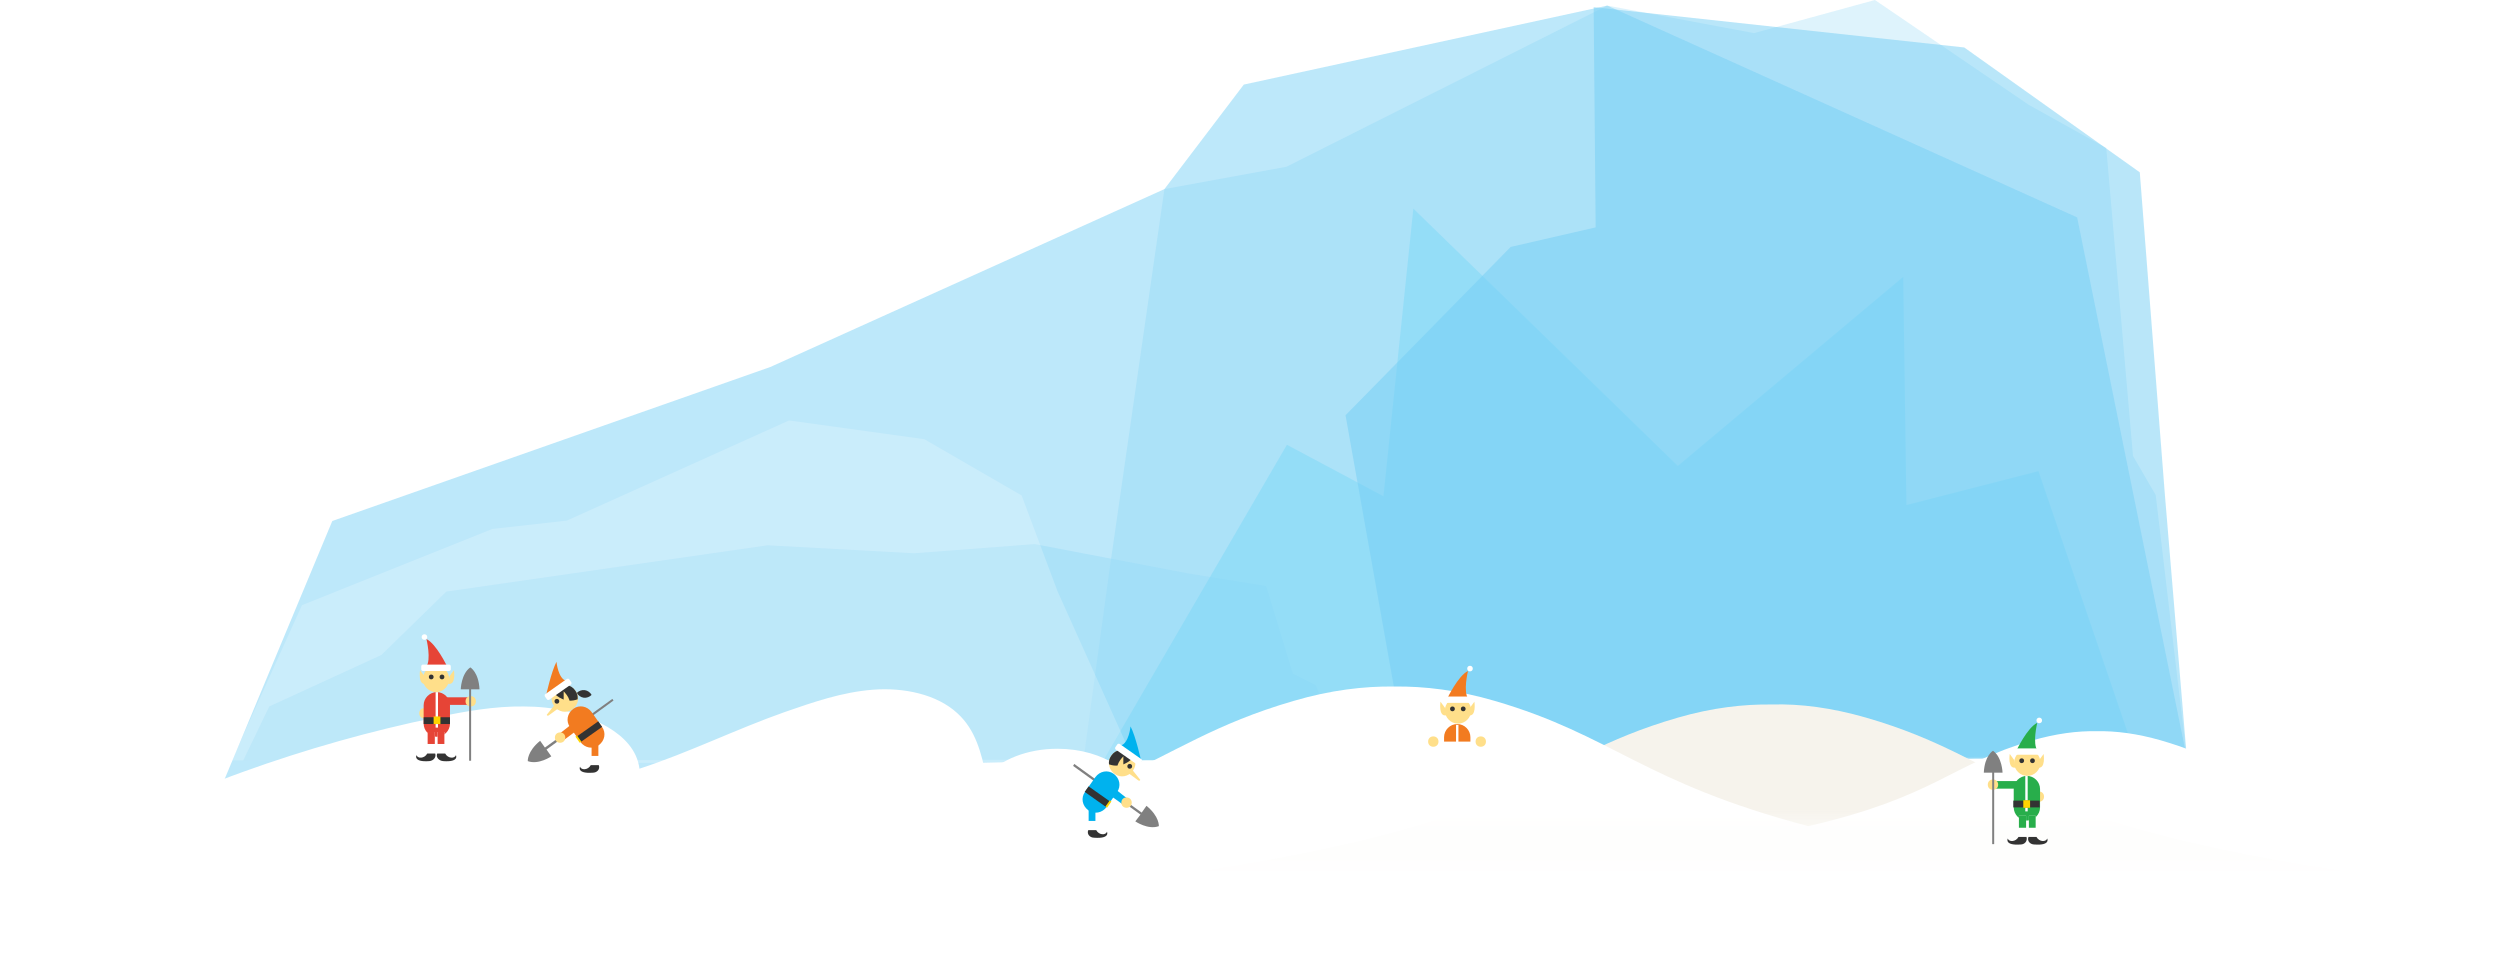 <svg id="slice" xmlns="http://www.w3.org/2000/svg" width="626.7" height="240.4" viewBox="0 0 626.7 240.4"><style>.st0{opacity:.11;fill:#231f20}.st1{fill:#94917f}.st2{fill:#baafa2}.st3{fill:#785768}.st4{fill:#aaa89a}.st5{opacity:.1}.st6{fill:#8ce1f9}.st7{fill:#ceccbf}.st8{fill:#8d667a}.st9{fill:#918c84}.st10{fill:#c2beb6}.st11{fill:#f0e1d1}.st12{fill:#b6b4a8}.st13{fill:#94938a}.st14{fill:#7d7c71}.st15{fill:#633b4f}.st16{fill:#85837d}.st17{fill:#8a7665}.st18{fill:#6a695c}.st19{fill:#b9b7a4}.st20{fill:#2f9f42}.st21{opacity:.13}.st22{opacity:.2;fill:#231f20}.st23{fill:#d53e2e}.st24{fill:#003673}.st25{fill:#f09a1a}.st26{fill:#fdbf0f}.st27{fill:#736357}.st28{fill:#d84637}.st29{fill:#00a9e9}.st30{fill:#ffde00}.st31{fill:#48b780}.st32{fill:#7c6959}.st33{fill:#d3ae6e}.st34{fill:#fff}.st35{fill:#ffe95a}.st36{fill:#ffc300}.st37{fill:#f27b20}.st38{fill:#ee3837}.st39{fill:#4c8bfb}.st40{fill:#b757c5}.st41{fill:#ffdf8a}.st42{fill:#333}.st43{fill:#6a57ab}.st44{fill:#5d377a}.st45{fill:#393939}.st46{fill:#fde08b}.st47{fill:#dc3126}.st48{fill:#fdd500}.st49{fill:#515c5d}.st50{fill:#7d8586}.st51{fill:#afd136}.st52{fill:url(#SVGID_1_)}.st53{fill:url(#SVGID_2_)}.st54{fill:#e8d184}.st55{fill:#ca7836}.st56{fill:#54d184}.st57{opacity:.48}.st58{opacity:.5;fill:#75cef4}.st59{opacity:.5;fill:#00bff0}.st60{opacity:.5;fill:#e6f6fd}.st61{opacity:.48;fill:#75cef4}.st62{fill:url(#SVGID_3_)}.st63{fill:gray}.st64{fill:#8f4293}.st65{fill:#ffd400}.st66{fill:url(#SVGID_4_)}.st67{fill:#28ae4b}.st68{fill:#e64436}.st69{fill:url(#SVGID_5_)}.st70{fill:url(#XMLID_158_)}.st71{opacity:.17;fill:#fff}.st72{fill:url(#SVGID_6_)}.st73{fill:url(#SVGID_7_)}.st74{fill:#00b2ee}.st75{fill:#b89860}.st76{fill:#b0b0b0}.st77{fill:#864537}.st78{fill:#fbcf99}.st79{fill:#fbcd48}.st80{fill:#fd0}.st81{fill:#d2392c}.st82{fill:url(#SVGID_8_)}.st83{fill:url(#SVGID_9_)}.st84{fill:url(#SVGID_10_)}.st85{fill:url(#SVGID_11_)}.st86{fill:url(#XMLID_160_)}.st87{fill:#afd77d}.st88{opacity:.1;fill:#231f20}.st89{fill:#7cb342}.st90{fill:#f9ce1d}.st91{fill:#ffe36c}.st92{fill:#5e35b1}.st93{fill:#9575cd}.st94{fill:#29b6f6}.st95{fill:#4ad0ff}.st96{fill:#9dce2e}.st97{fill:#e53935}.st98{fill:#f94b4b}.st99{fill:#fb8c00}.st100{fill:#fc9f42}.st101{fill:#9dca3b}.st102{fill:#66a622}.st103{fill:#ffb300}.st104{fill:#f57c00}.st105{fill:#a1cacf}.st106{fill:#dff3f5}.st107{fill:#bad7db}.st108{fill:#c3dfe3}.st109{fill:#bcdee3}.st110{opacity:.5}.st111{opacity:.8}.st112{fill:url(#XMLID_161_)}.st113{fill:url(#SVGID_12_)}.st114{fill:#f6f3ec}.st115{fill:#d7d7d7}.st116{fill:#959d9e}.st117{fill:#b3b3b3}.st118{fill:#e0e0e0}.st119{fill:#4d4d4d}.st120{fill:#595959}.st121{fill:#ffeb5e}.st122{fill:#6d7576}.st123{fill:#c9e09d}.st124{fill:#8f8f8f}.st125{fill:#5c6566}.st126{fill:#a19e97}.st127{fill:#61c6ec}.st128{fill:#77bf82}.st129{fill:#f3ff73}.st130{fill:url(#XMLID_163_)}.st131{fill:url(#SVGID_13_)}.st132{fill:url(#SVGID_14_)}.st133{fill:url(#XMLID_165_)}.st134{fill:#555047}.st135{fill:#896339}.st136{fill:#736f68}.st137{fill:#949494}.st138{fill:#83dee8}.st139{fill:#85827d}.st140{opacity:.2}.st141{fill:#404040}.st142{fill:silver}.st143{fill:#eee}.st144{fill:#44c2c2}.st144,.st145{clip-path:url(#SVGID_16_)}.st145{fill:#a3d89f}.st146{fill:#c83a74}.st146,.st147{clip-path:url(#SVGID_16_)}.st147{fill:#ffa376}.st148{opacity:.24}.st149{fill:none;stroke:#85827d;stroke-width:.9;stroke-miterlimit:10}.st150{opacity:.83}.st151{fill:#888480}.st152{fill:#7099ba}.st153{fill:#b0e1e8}.st154{opacity:.22;fill:#fff}.st155{fill:url(#XMLID_172_)}.st156{fill:url(#SVGID_17_)}.st157{fill:url(#SVGID_18_)}.st158{fill:url(#XMLID_174_)}.st159{fill:#9db9bd}.st160{fill:#d1e3e6}.st161{fill:#b6d6db}.st162{fill:#9ccfd9}.st163{fill:#b4d3d9}.st164{fill:#97babf}.st165{fill:#c1dff5}.st166{fill:#c5e7eb}.st167{fill:#8ab8d4}.st168{fill:#e6e6e6}.st169{fill:#716e69}.st170{fill:#71bdde}.st171{fill:#659bc7}.st172{fill:#70afd4}.st173{fill:none}.st174{fill:#97cee6}.st175{opacity:8e-2;fill:#0f0f0f}.st176{opacity:.1;fill:#0f0f0f}.st177{fill:#385fe4}.st178{fill:#ccc}.st179{fill:#2986e4}.st180{opacity:.21}.st181{clip-path:url(#SVGID_20_)}.st182{filter:url(#Adobe_OpacityMaskFilter)}.st183{mask:url(#SVGID_21_);fill:#33659a}.st184{filter:url(#Adobe_OpacityMaskFilter_1_)}.st185{mask:url(#SVGID_22_);fill:#385fe4}.st186{filter:url(#Adobe_OpacityMaskFilter_2_)}.st187{opacity:.17;mask:url(#SVGID_23_)}.st188{clip-path:url(#SVGID_25_)}.st189{opacity:.77}.st190{fill:#e8c97b}.st191{fill:#2d56e2}.st192{opacity:.11}.st193{fill:#0bbf68}.st194{fill:#98bee4}.st195{fill:#3f5656}.st196{fill:#d7c17d}.st197{opacity:.2;fill:#fff}.st198{fill:url(#SVGID_26_)}.st199{fill:url(#XMLID_228_)}.st200{fill:url(#SVGID_27_)}.st201{fill:url(#XMLID_231_)}.st202{fill:#9c9c9c}.st203{fill:#808082}.st204{fill:#9ed5ec}.st205{fill:#cacaca}.st206{fill:#e3e3e3}.st207{fill:#979797}.st208{fill:#9e9e9e}.st209{opacity:.58;fill:#c7ffff}.st210{opacity:.25}.st211{fill:#a52e22}.st212{fill:#e63636}.st213{fill:url(#XMLID_261_)}.st214{fill:url(#XMLID_278_)}.st215{fill:#f3831f}.st216{fill:#1fa2f3}.st217{fill:#914295}.st218{fill:#faac18}.st219{opacity:.1;fill:#333}.st220{fill:#836948}.st221{fill:#df543f}.st222{fill:#00813f}.st223{fill:#b9c9d2}.st224{fill:#28b04b}.st225{fill:#fff100}.st226{fill:#969696}.st227{fill:#0158bb}.st228{fill:#1565c0}.st229{fill:#3dd1f9}.st230{fill:#f5a816}.st231{fill:#c62828}.st232{fill:#bdbdbd}.st233{fill:#a5a5a5}.st234{fill:#424242}.st235{fill:#e6e7e8}.st236{clip-path:url(#SVGID_31_);fill:#fff}.st237{fill:#e91c24}.st237,.st238{clip-path:url(#SVGID_31_)}.st238{fill:#1976d2}.st239{fill:#4d8acf}.st240{fill:none;stroke:#fff;stroke-width:.659;stroke-miterlimit:10}.st241{fill:#00adee}.st242{clip-path:url(#SVGID_33_);fill:#fff}.st243{fill:#dbdbdb}.st244{fill:#9ad3d3}.st245{fill:url(#SVGID_34_)}.st246{fill:url(#SVGID_35_)}.st247{fill:url(#SVGID_36_)}.st248{fill:url(#SVGID_37_)}.st249{fill:url(#SVGID_38_)}.st250{fill:url(#SVGID_39_)}.st251{fill:url(#SVGID_40_)}.st252{fill:url(#SVGID_41_)}.st253{fill:#f7ce97}.st254{fill:#4c4c4c}.st255{fill:#e9e9e9}.st256{fill:#eb9b95}.st257{fill:#656565}.st258{fill:#5e5a48}.st259{fill:url(#SVGID_42_)}.st260{fill:url(#SVGID_43_)}.st261{fill:#999}.st262{opacity:.36}.st263{fill:#00a64c}.st264{fill:#d4d4d4}.st264,.st265{fill-rule:evenodd;clip-rule:evenodd}.st265{fill:#fff}.st266{fill:#008141}.st266,.st267{fill-rule:evenodd;clip-rule:evenodd}.st267{fill:#00a64c}.st268{fill:#28b265}.st269{opacity:.4;fill:#ffe000}.st270{fill:#c8cbcc}.st271{fill:#b8b8b8}.st272{fill:#949496}.st273{fill:#c8ead4}.st274{fill:#7d8485}.st275{fill:#2364d5}.st276{fill:url(#XMLID_279_)}.st277{fill:url(#SVGID_44_)}.st278{fill:url(#SVGID_45_)}.st279{fill:url(#SVGID_46_)}.st280{fill:#8700ee}.st281{fill:#00b533}.st282{fill:#eeda00}.st283{fill:#f2206d}.st284{fill:#6299fb}.st285{opacity:.7;fill:url(#SVGID_47_)}.st286{opacity:.7;fill:url(#SVGID_48_)}.st287{opacity:.7;fill:url(#SVGID_49_)}.st288{fill:#ee5e5d}.st289{fill:#e09d17}.st290{fill:#f0ede9}.st291{clip-path:url(#SVGID_51_)}.st292{fill:#eec85c}.st293{opacity:.32;fill:#9a0000}.st294{fill:#f0f0f0}.st295{fill:#81d4fa}.st296{opacity:.49;fill:#c9edfc}.st297{fill:#d8746a}.st298{fill:#fcbe8d}.st299{fill:#00a9e7}.st300{fill:#6a7173}.st301{opacity:.6}.st302{fill:url(#SVGID_52_)}.st303{fill:url(#SVGID_53_)}.st304{fill:url(#XMLID_280_)}.st305{fill:url(#SVGID_54_)}.st306{fill:url(#SVGID_55_)}.st307{fill:url(#SVGID_56_)}.st308{fill:url(#SVGID_57_)}.st309{fill:#67635d}.st310{fill:#999690}.st311{fill:#e6da91}.st312{opacity:.55;fill:#bbaf3e}.st313{fill:#a8a69b}.st314{clip-path:url(#SVGID_59_)}.st315{fill:url(#SVGID_60_)}.st316{fill:url(#SVGID_61_)}.st317{opacity:.1;clip-path:url(#SVGID_59_)}.st318{clip-path:url(#SVGID_63_)}.st319{fill:#e3e3e2}.st320{fill:#cf4140}.st321{fill:url(#SVGID_64_)}.st322{fill:url(#SVGID_65_)}.st323{fill:url(#SVGID_66_)}.st324{fill:url(#SVGID_67_)}.st325{fill:#666}.st326{fill:#c1161c}.st327{fill:#b47945}.st328{fill:#d9dadb}.st329{fill:#36af49}.st330{fill:#2a943e}.st331{fill:#9ea0a2}.st332{fill:#bebfc1}.st333{fill:#f5961d}.st334{fill:#ffef00}.st335{fill:#6d6d6d}.st336{fill:url(#SVGID_68_)}.st337{fill:url(#XMLID_281_)}.st338{fill:#795d00}.st339{fill:#bb8024}.st339,.st340{clip-path:url(#SVGID_70_)}.st340{opacity:.1}.st341{fill:#955d00}.st342{fill:#f38836}.st343{fill:url(#XMLID_295_)}.st344{fill:url(#SVGID_71_)}.st345{fill:url(#SVGID_72_)}.st346{fill:url(#XMLID_296_)}.st347{opacity:.99}.st348{fill:#e8af38}.st349{fill:#98ab00}.st350{fill:#e75c52}.st351{fill:#a9897d}.st352{fill:#cb9d7b}.st353{fill:#996b63}.st354{fill:#35b8e8}.st355{opacity:.12;fill:url(#SVGID_73_)}.st356{opacity:.12;fill:url(#SVGID_74_)}.st357{opacity:.28;fill:url(#SVGID_77_)}.st358{clip-path:url(#SVGID_81_)}.st359{fill:#fff59c}.st360{fill:#ebdbce}.st361{fill:#b07a53}.st362{fill:#1185ba}.st363{fill:#1f57a1}.st363,.st364{opacity:.32}.st365{fill:#c28d65}.st366{fill:#eb776f}.st367{fill:#afdb39}.st368{fill:#ebdb57}.st369{opacity:.16}.st370{fill:#cba483}.st371{fill:url(#XMLID_297_)}.st372{fill:url(#SVGID_82_)}.st373{fill:url(#SVGID_83_)}.st374{fill:#bee6eb}.st375{fill:#f9df00}.st376{fill:#d84733}.st377{fill:#fce000}.st378{fill:#575757}.st379{fill:#b3b2b3}.st380{fill:#e5e5e4}.st381{fill:#d5302b}.st382{fill:url(#SVGID_84_)}.st383{fill:url(#SVGID_85_)}.st384{fill:#ec4180}.st385{fill:#fbcb54}.st386{fill:#7296f0}.st387{fill:#fc793d}.st388{opacity:.14}.st389{fill:#404144}.st390{fill:#606163}.st391{opacity:.3}.st392,.st393{fill:#d7b256}.st393{opacity:.38}.st394{fill:#3d3d39}.st395{fill:#393b36}.st396{opacity:.6;fill:#3bff65}.st397{opacity:.6;fill:#fc793d}.st398{clip-path:url(#SVGID_87_)}.st399{opacity:.29}.st400{fill:#9a51a8}.st401{fill:#fef6e0}.st402{fill:#a06ea9}.st403{fill:#353535}.st404{clip-path:url(#SVGID_89_)}.st405{opacity:.23;fill:#fff}.st406{opacity:.13;fill:#fff}.st407{opacity:5e-2}.st408{opacity:.45}.st409{opacity:.2}.st409,.st410{fill:#fff170}.st411{opacity:.21;fill:#fff}.st412{opacity:.1;fill:#fff}.st413{opacity:.27;fill:url(#SVGID_90_)}.st414{opacity:.27;fill:url(#SVGID_91_)}.st415{fill:url(#SVGID_92_)}.st416{fill:url(#SVGID_93_)}.st417{fill:#2850a8}.st418{fill:#286ee4}.st419{fill:#0053df}.st420{fill:#007dd0}.st421{fill:#2891e4}.st422{opacity:.72}.st423{opacity:.28;fill:url(#SVGID_94_)}.st424{opacity:.28;fill:url(#SVGID_95_)}.st425{fill:#2d6b7f}.st426,.st427{fill:#ff7c40}.st427{opacity:.21}.st428{opacity:.28;fill:url(#SVGID_96_)}.st429{opacity:.28;fill:url(#SVGID_97_)}.st430{opacity:.28;fill:url(#SVGID_98_)}.st431{opacity:.28;fill:url(#SVGID_99_)}.st432,.st433{fill:#ffee0a}.st433{opacity:.21}.st434{opacity:.28;fill:url(#SVGID_100_)}.st435{opacity:.28;fill:url(#SVGID_101_)}.st436,.st437{fill:#fd45ff}.st437{opacity:.21}.st438{opacity:.28;fill:url(#SVGID_102_)}.st439{opacity:.28;fill:url(#SVGID_103_)}.st440,.st441{fill:#52ff52}.st441{opacity:.21}.st442{opacity:.28;fill:url(#SVGID_104_)}.st443{opacity:.28;fill:url(#SVGID_105_)}.st444{opacity:.28;fill:url(#SVGID_106_)}.st445{opacity:.28;fill:url(#SVGID_107_)}.st446,.st447{fill:#59fff3}.st447{opacity:.21}.st448{opacity:.28;fill:url(#SVGID_108_)}.st449{opacity:.28;fill:url(#SVGID_109_)}.st450{opacity:.28;fill:url(#SVGID_110_)}.st451{opacity:.28;fill:url(#SVGID_111_)}.st452{opacity:.28;fill:url(#SVGID_112_)}.st453{opacity:.28;fill:url(#SVGID_113_)}.st454{opacity:.28;fill:url(#SVGID_114_)}.st455{opacity:.28;fill:url(#SVGID_115_)}.st456{opacity:.28;fill:url(#SVGID_116_)}.st457{opacity:.28;fill:url(#SVGID_117_)}.st458{opacity:.28;fill:url(#SVGID_118_)}.st459{opacity:.28;fill:url(#SVGID_119_)}.st460{opacity:.28;fill:url(#SVGID_120_)}.st461{opacity:.28;fill:url(#SVGID_121_)}.st462{opacity:.28;fill:url(#SVGID_122_)}.st463{opacity:.28;fill:url(#SVGID_123_)}.st464{opacity:.28;fill:url(#SVGID_124_)}.st465{opacity:.28;fill:url(#SVGID_125_)}.st466{opacity:.28;fill:url(#SVGID_126_)}.st467{opacity:.28;fill:url(#SVGID_127_)}.st468{opacity:.28;fill:url(#SVGID_128_)}.st469{opacity:.28;fill:url(#SVGID_129_)}.st470{opacity:.28;fill:url(#SVGID_130_)}.st471{opacity:.28;fill:url(#SVGID_131_)}.st472{opacity:.28;fill:url(#SVGID_132_)}.st473{opacity:.28;fill:url(#SVGID_133_)}.st474{opacity:.28;fill:url(#SVGID_134_)}.st475{opacity:.28;fill:url(#SVGID_135_)}.st476{opacity:.28;fill:url(#SVGID_136_)}.st477{opacity:.28;fill:url(#SVGID_137_)}.st478{opacity:.28;fill:url(#SVGID_138_)}.st479{opacity:.28;fill:url(#SVGID_139_)}.st480{opacity:.28;fill:url(#SVGID_140_)}.st481{opacity:.28;fill:url(#SVGID_141_)}.st482{opacity:.28;fill:url(#SVGID_142_)}.st483{opacity:.28;fill:url(#SVGID_143_)}.st484{opacity:.28;fill:url(#SVGID_144_)}.st485{opacity:.28;fill:url(#SVGID_145_)}.st486{opacity:.28;fill:url(#SVGID_146_)}.st487{opacity:.28;fill:url(#SVGID_147_)}.st488{opacity:.28;fill:url(#SVGID_148_)}.st489{opacity:.28;fill:url(#SVGID_149_)}.st490{opacity:.28;fill:url(#SVGID_150_)}.st491{opacity:.28;fill:url(#SVGID_151_)}.st492{opacity:.28;fill:url(#SVGID_152_)}.st493{opacity:.28;fill:url(#SVGID_153_)}.st494{opacity:.28;fill:url(#SVGID_154_)}.st495{opacity:.28;fill:url(#SVGID_155_)}.st496{opacity:.28;fill:url(#SVGID_156_)}.st497{opacity:.28;fill:url(#SVGID_157_)}.st498{opacity:.28;fill:url(#SVGID_158_)}.st499{opacity:.28;fill:url(#SVGID_159_)}.st500{opacity:.28;fill:url(#SVGID_160_)}.st501{opacity:.28;fill:url(#SVGID_161_)}.st502{opacity:.28;fill:url(#SVGID_162_)}.st503{opacity:.28;fill:url(#SVGID_163_)}.st504{opacity:.28;fill:url(#SVGID_164_)}.st505{opacity:.28;fill:url(#SVGID_165_)}.st506{opacity:.28;fill:url(#SVGID_166_)}.st507{opacity:.28;fill:url(#SVGID_167_)}.st508{opacity:.28;fill:url(#SVGID_168_)}.st509{opacity:.28;fill:url(#SVGID_169_)}.st510{opacity:.28;fill:url(#SVGID_170_)}.st511{opacity:.28;fill:url(#SVGID_171_)}.st512{opacity:.28;fill:url(#SVGID_172_)}.st513{opacity:.28;fill:url(#SVGID_173_)}.st514{fill:#898f90}.st515{opacity:.25;fill:#fff}.st516{fill:#00b8f0}.st517{fill:#00a7f0}.st518{opacity:.91;fill:url(#SVGID_174_)}.st519{opacity:.12;fill:#ffee0a}.st520{opacity:.62}.st521{fill:url(#SVGID_175_)}.st522{fill:url(#SVGID_176_)}.st523{fill:url(#SVGID_177_)}.st524{fill:url(#SVGID_178_)}.st525{fill:#7d857e}.st526{fill:#89908a}.st527{opacity:.91;fill:url(#SVGID_179_)}.st528{opacity:.12}.st528,.st529{fill:#78ff5e}.st530{fill:url(#SVGID_180_)}.st531{fill:url(#SVGID_181_)}.st532{fill:url(#SVGID_182_)}.st533{fill:url(#SVGID_183_)}.st534{fill:#85847d}.st535{fill:#908f89}.st536{opacity:.91;fill:url(#SVGID_184_)}.st537{opacity:.12;fill:#ff5e91}.st538{fill:#ff8373}.st539{fill:url(#SVGID_185_)}.st540{fill:url(#SVGID_186_)}.st541{fill:url(#SVGID_187_)}.st542{fill:url(#SVGID_188_)}.st543{fill:#5d6667}.st544{fill:url(#XMLID_298_)}.st545{fill:url(#XMLID_299_)}.st546{fill:url(#SVGID_189_)}.st547{fill:#b13837}.st548{fill:#3b627a}.st549{fill:url(#SVGID_190_)}.st550{fill:url(#XMLID_312_)}.st551{fill:url(#SVGID_191_)}.st552{fill:#754517}.st553{fill:#845930}.st554{fill:#a35f25}.st555{fill:#aa6c37}.st556{fill:#b07644}.st557{fill:#efdbc1}.st558{fill:#ffc805}.st559{fill:#231f20}.st560{fill:#00a351}.st561{fill:#084}.st562{fill:#ef6522}.st563{fill:#7a4b1f}.st564{fill:#32cbe6}.st565{fill:url(#SVGID_192_)}.st566{opacity:.1;fill:#005fd0}.st567{fill:#c48e4f}.st568{fill:#f8aeae}.st569{fill:#e6e5e1}.st570{fill:#7b9eb8}.st571{fill:#a5b3ad}.st572{fill:#c7c7c7}.st573{fill:url(#XMLID_315_)}.st574{fill:url(#SVGID_193_)}.st575{fill:url(#SVGID_194_)}.st576{fill:#388e3c}.st577{fill:#2e7d32}.st578{fill:#ffe18c}.st579{opacity:.25;fill:#29b6f6}.st580{fill:#414042}.st581{fill:#2f4c52}.st582{fill:#455d82}.st583{fill:#795548}.st584{fill:#d3d4d6}.st585{fill:#bcbec0}.st586{clip-path:url(#SVGID_196_)}.st587{fill:url(#SVGID_197_)}.st588{fill:url(#SVGID_198_)}.st589{clip-path:url(#SVGID_200_)}.st590{opacity:.5;fill:#f9ce1d}.st591{opacity:.28}.st592{fill:#d7d8d9}.st593{fill:#ebeced}.st594{fill:#ffd600}.st595{fill:#039be5}.st596{fill:url(#XMLID_316_)}.st597{fill:url(#SVGID_201_)}.st598{fill:#34d4f0}.st599{fill:#74e4f6}.st599,.st600{opacity:.51}.st601{fill:#74e4f6}.st602{fill:url(#XMLID_329_)}.st603{fill:#434fbf}.st604{opacity:.51}.st604,.st605{fill:#7182f0}.st606{opacity:.38}.st607{opacity:.39;fill:#ffff5c}.st608{opacity:.58;fill:#fff}.st609{opacity:.19;fill:#73c1de}.st610{opacity:.19;fill:#7335de}.st611{fill:#f5f2e2}.st612{fill:#a3a2a1}.st613{fill:#5a99d1}.st614{fill:#b8a485}.st615{fill:#eee5d5}.st616{fill:#ffc}.st617{fill:#ffd200}.st618{fill:#f26e21}.st619{fill:#f5871f}.st620{fill:#cfcfcf}.st621{fill:#019049}.st622{fill:#07a860}.st623{fill:#ab00ee}.st624{fill:#93d8f7}.st625{fill:#725d4c}.st626{fill:#028f1f}.st627{fill:#0da760}.st628{fill:#f4c138}.st629{fill:#f9646d}.st630{fill:url(#SVGID_202_)}.st631{clip-path:url(#SVGID_204_)}.st632{fill:#8de0f2}.st633{fill:url(#SVGID_205_)}.st634{fill:url(#XMLID_330_)}.st635{stroke:#d7d7d7;stroke-width:5.6}.st635,.st636{fill:none;stroke-miterlimit:10}.st636{stroke:#ffc;stroke-width:.7;stroke-dasharray:2.1,4.2}.st637{fill:#4cb5cf}.st638{fill:#638aaa}.st639{fill:url(#XMLID_331_)}.st640{fill:url(#XMLID_332_)}.st641{fill:url(#SVGID_206_)}.st642{fill:url(#XMLID_337_)}.st643{clip-path:url(#SVGID_208_)}.st644{fill:url(#SVGID_209_)}.st645{opacity:.51;clip-path:url(#SVGID_208_)}.st646{fill:url(#SVGID_210_)}.st647{fill:url(#SVGID_211_)}.st648{fill:url(#SVGID_212_)}.st649{fill:url(#XMLID_363_)}.st650{fill:url(#SVGID_213_)}.st651{fill:url(#XMLID_364_)}.st652{fill:#e0f3f5}.st653{opacity:.64;fill:#7ec1c4}.st654{fill:#c4dfe3}.st655,.st656{fill:#7ec1c4}.st656{opacity:.53}.st657{opacity:.82;fill:#7ec1c4}.st658{opacity:.3;fill:#7ec1c4}.st659{fill:#79a6ad}.st660{fill:#c5161d}.st661{fill:#e91c24}.st662{fill:#00a551}.st663{fill:#2c7c2f}.st664{fill:#aec7dc}.st665{fill:none;stroke:#97babf;stroke-width:1.979;stroke-miterlimit:10}.st666{fill:#9dcb3b}.st667{fill:#d9ebed}.st668{fill:#008c45}.st669{fill:#ae5f2d}.st670{fill:#7a347e}.st671{fill:#754c28}.st672{fill:#0085b7}.st673{fill:#d89614}.st674{fill:#ecdec9}.st675{fill:#9c8954}.st676{opacity:8e-2}.st677{fill:#4e4e6b}.st678{fill:#859537}.st679{fill:#8a773f}.st680{fill:#cc29b9}.st681{fill:#6d42e3}.st682{fill:#16c447}.st683{fill:#c26d11}.st684{fill:url(#XMLID_404_)}.st685{clip-path:url(#SVGID_215_)}.st686{fill:#0081a8}.st687{clip-path:url(#SVGID_215_);fill:#c7b31e}.st688{fill:#b5b5b5}.st689{fill:#e8e8e8}.st690{fill:#0791aa}.st691{fill:#c7b31e}.st692{fill:#9d9d9d}.st693{fill:#f7f01f}.st694{fill:#7dc6d3}.st695{fill:#4db0c2}.st696{fill:#00be69}.st697{fill:#f57f17}.st698{fill:#e77969}.st699{fill:#f7e2a5}.st700{fill:#f4d784}.st701{fill:#54c391}.st702{fill:#008e5c}.st703{fill:#076e2f}.st704{clip-path:url(#SVGID_215_);fill:#fff}.st705{fill:#f5f129}.st705,.st706{clip-path:url(#SVGID_215_)}.st706{opacity:.1}.st707{fill:url(#SVGID_216_)}.st708{fill:#9dcfd8}.st709{fill:#b1e1e7}.st710{fill:#73bcdd}.st711{fill:#7ba8cd}.st712{fill:#7299ba}.st713{fill:#5b93c1}.st714{fill:#d2e3e6}.st715{fill:#48494d}.st716{fill:#16bdcc}.st717{fill:#d63e3e}.st718{fill:url(#SVGID_217_)}.st719{fill:url(#SVGID_218_)}.st720{fill:url(#SVGID_219_)}.st721{fill:#dcdfd8}.st722{opacity:.7}.st723{fill:#ef5350}.st724{fill:#70cc47}.st725{fill:#8bd463}.st726{fill:url(#SVGID_220_)}.st727{fill:#e24c41}.st728{fill:#eb6760}.st729{fill:#2db9eb}.st730{fill:#ffdf00}.st731{fill:#373b40}.st732{fill:#fffbdb}.st733{fill:#d7e1e3}.st734{opacity:.2;fill:#373b40}.st735{fill:#c6e9fa}.st736{fill:#20242a}.st737{fill:#332e2e}.st738{fill:#fdbe0c}.st739{fill:#f7fffa}.st740{fill:#9e978a}.st741{fill:#b4afa5}.st742{fill:#e68ecd}.st743{fill:#98d4bc}.st744{fill:#88a2d6}.st745{fill:#e36868}.st746{fill:#f8ae37}.st747{fill:#b99960}.st748{fill:#d4af6e}.st749{opacity:.12}.st750{fill:#f0b21c}.st751{fill:#b46d3d}.st752{fill:#caa56e}.st753{fill:#a8844f}.st754{fill:#59595c}.st755{fill:#b56d3d}.st756{opacity:.19;fill:#fcd09a}.st757{fill:#85e1e7}.st758{fill:#e7f3f2}.st759{opacity:.19}.st760{opacity:.6;fill:url(#SVGID_221_)}.st761{fill:#48aacf}.st762{opacity:.6;fill:#3e31ff}.st763{opacity:.6;fill:#1b4df9}.st764{opacity:.6;fill:#85e1e7}.st765{fill:#62accd}.st766{fill:#81ffff}.st767{opacity:.6;fill:#fff}.st768{opacity:.6;fill:#73bcdd}.st769{fill:#2e93c1}.st770{opacity:.6;fill:#1e9ae3}.st771{opacity:.6;fill:#48aacf}.st772{opacity:.15;fill:#81ffff}.st773{opacity:.6;fill:#2e93c1}.st774{opacity:.67;fill:#62accd}.st775{opacity:.67;fill:#9dcfd8}.st776{opacity:.28;fill:#81ffff}.st777{fill:#8aafb5}.st778{opacity:.99;fill:#91f3fa}.st779{fill:#1fc2f5}.st780{opacity:.99;fill:#62accd}.st781{opacity:.99;fill:#a9dee8}.st782{opacity:.36;fill:url(#SVGID_222_)}.st783{fill:url(#SVGID_223_)}.st784{opacity:.6;fill:#62accd}.st785{fill:url(#SVGID_224_)}.st786{fill:url(#SVGID_225_)}.st787{fill:url(#SVGID_226_)}.st788{fill:#caf5f6}.st789{fill:#00c1f2}.st790{fill:#ff931e}.st791{fill:#d94636}.st792{fill:#d43e2e}.st793{fill:#fdce48}.st794{fill:#464647}.st795{fill:#d33e2f}.st796{fill:#ff8a33}.st797{fill:#746458}.st798{fill:#57aba9}.st799{fill:#6cccc9}.st800{fill:#a7c1c5}.st801{fill:#b6e2f8}.st802{fill:#61aac9}.st803{fill:#e1f3fc}.st804{fill:#fff58b}.st805{fill:#b59a48}.st806{fill:#eed257}.st807{fill:#d9d286}.st808{fill:#ff916d}.st809{fill:#ffe327}.st810{fill:#64e8be}.st811{opacity:.2;fill:#333}.st812{opacity:.22;fill:#333}.st813{fill:url(#XMLID_406_)}.st814{fill:url(#XMLID_407_)}.st815{fill:url(#XMLID_408_)}.st816{fill:url(#SVGID_227_)}.st817{fill:url(#XMLID_422_)}.st818{fill:url(#XMLID_423_)}.st819{fill:url(#SVGID_228_)}.st820{fill:url(#SVGID_229_)}.st821{opacity:.55;fill:#d8fbff}.st822{opacity:.5;fill:url(#SVGID_230_)}.st823{fill:#29b65e}.st824{fill:#009047}.st825{fill:#91651c}.st826{fill:#bd822b}.st827{fill:#d5b06e}.st828{fill:#007dc5}.st829{fill:#a66d40}.st830{fill:#ff8c33}.st831{fill:#a67108}.st832{fill:#f1b31c}.st833{fill:#b88a13}.st834{fill:#b93a2c}.st835{fill:#c36e2c}.st836{fill:#a8362a}.st837{fill:#34875d}.st838{fill:#602c63}.st839{fill:#0086b7}.st840{fill:#cdb300}.st841{fill:#26a89b}.st842{fill:#da4637}.st843{fill:#48b980}.st844{fill:#f58b37}.st845{fill:#00abe9}.st846{fill:#4859b9}.st847{fill:#e86e1c}.st848{fill:#c8541f}.st849{fill:#b9191e}.st850{opacity:.19;fill:#212121}.st851{opacity:.3;fill:#28b04b}.st852{fill:#f9858e}.st853{fill:#5f14a6}.st854{fill:#8c28de}.st855{fill:#a2a5a3}.st856{fill:#ab3125}.st857{clip-path:url(#SVGID_232_)}.st858{fill:#00914a}.st859{opacity:.39;fill:#791f11}.st860{fill:#b6e5cd}.st861{fill:#e9d386}.st862{fill:#413d3d}.st863{fill:#666262}.st864{fill:#85d4ac}.st865{opacity:.1;fill:#b6e5cd}.st866{fill:#f5951f}.st867{fill:#00369c}.st868{fill:#2759d9}.st869{fill:#2297cc}.st870{fill:#764c2e}.st871{fill:#d4af19}.st872{fill:#62a807}.st873{fill:#008e1f}.st874{opacity:.37;fill:#fff}.st875{fill:#bbe5fa}.st876{fill:#7a5951}.st877,.st878{fill:#212121}.st878{clip-path:url(#XMLID_424_)}.st879{fill:#cc372c}.st880{fill:#ebad11}.st881{fill:#e33483}.st882{fill:#3788de}</style><g id="XMLID_4_"><g id="XMLID_11_"><g id="XMLID_21_" class="st57"><path id="XMLID_76_" class="st58" d="M548.2 190l-7.8-65.9-5.7-9.8-6.7-77.2-19.4-10.8L470 0l-30.3 8.3-36.8-6.9-80.4 40.4-30.6 5.6-13.8 95.7-6.5 47.5z"/><path id="XMLID_24_" class="st58" d="M337.6 190.4l-7.8-18.7-5.7-2.8-6.7-22-19.3-3.1-38.7-7.4-30.3 2.3-36.7-2-80.5 11.6-16.3 15.9-28.1 12.9-6.5 13.5z"/><path id="XMLID_22_" class="st59" d="M535.4 189.6L511 118.1l-33.1 8.5-.8-57.2-56.5 47.4-66.3-64.5-7.5 72.1-24.2-12.9-46 79.1z"/></g><path id="XMLID_20_" class="st58" d="M548.2 190l-5.5-65.9-6.3-80.9-44-31.3-92.9-10.1.5 55.2-21.3 4.9-41.4 42.2 15.4 86.5z"/><path id="XMLID_13_" class="st61" d="M548.2 190L520.7 54.5 402.9 1.4l-91.1 19.8-19.9 26.2L193.1 92 83.3 130.6l-27.2 65.2 215.5-5.2z"/><path id="XMLID_12_" class="st197" d="M284.8 192l-19.7-43.8-9-24-24.4-14.1-33.9-4.7-55.7 25.1-18.7 2.1-47.7 19.1-17.6 38.9z"/></g><linearGradient id="SVGID_1_" gradientUnits="userSpaceOnUse" x1="143.117" y1="218.075" x2="143.117" y2="195.863"><stop offset=".044" stop-color="#FFF" stop-opacity="0"/><stop offset=".395" stop-color="#FFF" stop-opacity=".672"/><stop offset=".532" stop-color="#FFF"/></linearGradient><path class="st52" d="M265.1 216.5c11.7 0 21.1-6.5 21.1-14.4 0-8-9.5-14.4-21.1-14.4-7.6 0-14.2 2.7-17.9 6.8-1.2-5.7-2.6-11.5-7.2-15.7-5.2-4.8-13.5-6.5-21.2-5.9-7.7.6-14.9 3.1-22.1 5.6-12.2 4.3-24.1 10.2-36.4 14.2-.6-4.7-3.9-8-7.9-10.4-6.3-3.7-13.8-5.2-21.1-5.2-7.3-.1-14.6 1.2-21.8 2.7-16.5 3.4-32.8 8-48.6 13.7-15.9 5.7-30.9 13.3-46.6 19.3-4.8 1.8-9.6 3.6-14.4 5.3 14.9 2.6 55.1 2.5 93.8 2-2.1.8-4.2 1.5-6.3 2.3 31.4 5.5 175.2-1.1 179.8 1.6-3.6-2.1-6.9-5-9.7-8.3l.1-.1c2.3.6 4.9.9 7.5.9z"/><circle class="st41" cx="106.4" cy="178.8" r="1.3"/><path class="st68" d="M112.1 167.1s-2.7-5.7-5.2-6.9c0 0 1.3 5.3-.1 7l5.3-.1z"/><path class="st41" d="M106 170.2c0 1.8 1.5 3.3 3.3 3.3 1.8 0 3.3-1.5 3.3-3.3 0-1.8-1.5-3.3-3.3-3.3-1.8 0-3.3 1.5-3.3 3.3z"/><path class="st34" d="M105.6 167.8c0 .2.2.4.4.4h6.6c.2 0 .4-.2.4-.4v-.8c0-.2-.2-.4-.4-.4H106c-.2 0-.4.2-.4.4v.8z"/><circle class="st42" cx="110.8" cy="169.7" r=".6"/><circle class="st42" cx="108.1" cy="169.7" r=".6"/><path class="st68" d="M111.4 174.8h6.6v1.9h-6.6z"/><path class="st68" d="M106.2 181.4c0 1.8 1.5 3.3 3.3 3.3 1.8 0 3.3-1.5 3.3-3.3v-4.6c0-1.8-1.5-3.3-3.3-3.3-1.8 0-3.3 1.5-3.3 3.3v4.6z"/><path class="st34" d="M111.4 183.5v5.7h-1.7v-5.7"/><path class="st68" d="M111.4 183.5v3h-1.7v-3"/><path class="st42" d="M109.6 188.9h2c.7 1.3 2.4 1.3 2.7.4 0 0 .9 1.8-3.2 1.5-1.1-.1-1.9-1-1.5-1.9z"/><path class="st34" d="M107.2 183.5v5.7h1.8v-5.7"/><path class="st68" d="M107.2 183.5v3h1.8v-3"/><path class="st42" d="M109.1 188.9h-2c-.7 1.3-2.4 1.3-2.7.4 0 0-.9 1.8 3.2 1.5 1.1-.1 1.8-1 1.5-1.9z"/><path class="st34" d="M109.2 173.5h.6v8.9h-.6z"/><path class="st42" d="M106.2 179.8h6.6v1.7h-6.6z"/><path class="st65" d="M108.7 179.6h1.7v1.9h-1.7z"/><circle class="st34" cx="106.4" cy="159.7" r=".7"/><path class="st41" d="M112.7 169.5l1.1-1.5s.6 3.9-1.5 3.4l.4-1.9zm-6.3 0l-1.1-1.5s-.6 3.9 1.5 3.4l-.4-1.9z"/><circle class="st41" cx="118" cy="175.8" r="1.3"/><path class="st63" d="M115.5 172.8s.1-3.9 2.4-5.5c0 0 2.1 1.2 2.3 5.5h-2.1v17.9h-.5v-17.9h-2.1zm22.7 16.8s-3.2 2.2-5.9 1.2c0 0-.2-2.4 3.1-5.1l1.2 1.7 16.9-12.2.3.4-16.8 12.3 1.2 1.7z"/><path class="st37" d="M136.8 174.7s1.4-6.4 2.7-8.8c0 0 .4 4.3 2.5 4.8l-5.2 4z"/><path class="st41" d="M138.9 177c1.1 1.5 3.1 1.9 4.6.8 1.5-1.1 1.9-3.1.8-4.6-1.1-1.5-3.1-1.9-4.6-.8-1.5 1-1.9 3.1-.8 4.6z"/><path class="st42" d="M138.6 173.5c.2-.5.6-.9 1-1.2 1.5-1.1 3.6-.7 4.6.8.5.7.7 1.4.6 2.2-3 1.1-5.2-.7-6.2-1.8z"/><path class="st41" d="M141.3 176.3v-3s2.8 2.8.7 3.6l-.7-.6z"/><path class="st34" d="M137.1 175.3c.1.2.4.2.6.1l5.4-3.8c.2-.1.2-.4.1-.6l-.5-.7c-.1-.2-.4-.2-.6-.1l-5.4 3.8c-.2.1-.2.4-.1.6l.5.7z"/><circle class="st42" cx="139.6" cy="175.8" r=".6"/><path class="st37" d="M145.5 186c1.1 1.5 3.1 1.9 4.6.8 1.5-1.1 1.9-3.1.8-4.6l-2.6-3.7c-1.1-1.5-3.1-1.9-4.6-.8-1.5 1.1-1.9 3.1-.8 4.6l2.6 3.7z"/><path class="st34" d="M148.2 188.1v4.1h1.8v-4.1"/><path class="st37" d="M149.6 185.8c-1.2 0-1.3.6-1.3 1.2v2.5h1.7v-2.8l-.4-.9z"/><path class="st42" d="M150.1 191.8h-2c-.7 1.3-2.4 1.3-2.7.4 0 0-.9 1.8 3.2 1.5 1.1 0 1.9-.9 1.5-1.9zm.843-9.588l-5.388 3.812-.982-1.388 5.388-3.812z"/><path class="st65" d="M145.744 185.917l-.408.29-1.097-1.552.405-.29z"/><path class="st41" d="M139.2 176.5l-2 2.5c-.3.2 0 .6.4.3l3-2.2-1.4-.6z"/><path class="st37" d="M140.3 183.9l3.8-3 .9 1.9-3.9 2.9z"/><circle class="st41" cx="140.4" cy="184.9" r="1.3"/><path class="st42" d="M146.3 174.9c.8.1 1.5-.2 2-.7-.3-.6-1-1.1-1.7-1.2-.8-.1-1.5.2-2 .7.3.6 1 1.1 1.7 1.2z"/></g><linearGradient id="XMLID_158_" gradientUnits="userSpaceOnUse" x1="444.113" y1="196.225" x2="444.113" y2="226.161"><stop offset=".224" stop-color="#f6f3ec"/><stop offset=".328" stop-color="#f6f3ec" stop-opacity=".672"/><stop offset=".793" stop-color="#f6f3ec" stop-opacity="0"/></linearGradient><path id="XMLID_3_" class="st70" d="M591.5 218.9c-87.1-12.4-86.7-28.3-123.7-39-8.7-2.5-16.5-3.5-23.6-3.3-7.1-.1-15 .8-23.6 3.3-37 10.7-36.7 26.6-123.7 39-10.6 1.5 86.1 21.5 123.7 21.5 8.3 0 16.3-.7 23.6-1.9 7.4 1.2 15.3 1.9 23.6 1.9 37.6 0 134.2-20 123.7-21.5z"/><linearGradient id="SVGID_2_" gradientUnits="userSpaceOnUse" x1="408.897" y1="240.395" x2="408.897" y2="172.191"><stop offset=".044" stop-color="#FFF" stop-opacity="0"/><stop offset=".395" stop-color="#FFF" stop-opacity=".672"/><stop offset=".532" stop-color="#FFF"/></linearGradient><path class="st53" d="M626.1 212.2c-59.4-8.5-59.1-19.3-84.4-26.6-5.9-1.7-11.3-2.4-16.1-2.3-4.8-.1-10.2.6-16.1 2.3-20.4 5.9-24.2 14.1-56.2 21.5-41.7-11-48.8-22.7-78.6-31.4-9.2-2.7-17.7-3.7-25.2-3.6-7.6-.1-16 .9-25.2 3.6-39.6 11.5-39.2 28.4-132.2 41.7-11.3 1.6 92 22.9 132.2 22.9 8.9 0 17.4-.7 25.2-2 7.9 1.3 16.4 2 25.2 2 26.1 0 78.7-9 109.3-15.7 9.9 1.3 19 2.2 25.5 2.2 5.7 0 11.1-.4 16.1-1.3 5 .8 10.4 1.3 16.1 1.3 25.7.1 91.6-13.5 84.4-14.6z"/><circle class="st41" cx="511.1" cy="199.7" r="1.3"/><path class="st67" d="M505.5 188.1s2.7-5.7 5.2-6.9c0 0-1.3 5.3.1 7l-5.3-.1z"/><path class="st41" d="M511.5 191.2c0 1.8-1.5 3.3-3.3 3.3-1.8 0-3.3-1.5-3.3-3.3 0-1.8 1.5-3.3 3.3-3.3 1.8-.1 3.3 1.4 3.3 3.3z"/><path class="st34" d="M512 188.8c0 .2-.2.4-.4.4H505c-.2 0-.4-.2-.4-.4v-.8c0-.2.2-.4.4-.4h6.6c.2 0 .4.2.4.4v.8z"/><circle class="st42" cx="506.8" cy="190.7" r=".6"/><circle class="st42" cx="509.5" cy="190.7" r=".6"/><path class="st67" d="M499.5 195.8h6.6v1.9h-6.6z"/><path class="st67" d="M511.4 202.4c0 1.8-1.5 3.3-3.3 3.3-1.8 0-3.3-1.5-3.3-3.3v-4.6c0-1.8 1.5-3.3 3.3-3.3 1.8 0 3.3 1.5 3.3 3.3v4.6z"/><path class="st34" d="M506.1 204.5v5.7h1.8v-5.7"/><path class="st67" d="M506.1 204.5v3h1.8v-3"/><path class="st42" d="M508 209.8h-2c-.7 1.3-2.4 1.3-2.7.4 0 0-.9 1.8 3.2 1.5 1.1 0 1.8-.9 1.5-1.9z"/><path class="st34" d="M510.3 204.5v5.7h-1.7v-5.7"/><path class="st67" d="M510.3 204.5v3h-1.7v-3"/><path class="st42" d="M508.5 209.8h2c.7 1.3 2.4 1.3 2.7.4 0 0 .9 1.8-3.2 1.5-1.1 0-1.9-.9-1.5-1.9z"/><path class="st34" d="M507.7 194.5h.6v8.9h-.6z"/><path class="st42" d="M504.7 200.7h6.6v1.7h-6.6z"/><path class="st65" d="M507.2 200.6h1.7v1.9h-1.7z"/><circle class="st34" cx="511.2" cy="180.6" r=".7"/><path class="st41" d="M504.9 190.5l-1.1-1.5s-.6 3.9 1.5 3.4l-.4-1.9zm6.3 0l1.1-1.5s.6 3.9-1.5 3.4l.4-1.9z"/><circle class="st41" cx="499.6" cy="196.7" r="1.3"/><path class="st63" d="M502 193.7s-.1-3.9-2.4-5.5c0 0-2.1 1.2-2.3 5.5h2.1v17.9h.5v-17.9h2.1z"/><circle class="st41" cx="359.3" cy="185.9" r="1.3"/><circle class="st41" cx="371.2" cy="185.9" r="1.3"/><path class="st37" d="M362.8 175.1s2.7-5.7 5.2-6.9c0 0-1.3 5.3.1 7l-5.3-.1z"/><path class="st41" d="M368.8 178.1c0 1.8-1.5 3.3-3.3 3.3-1.8 0-3.3-1.5-3.3-3.3 0-1.8 1.5-3.3 3.3-3.3 1.8 0 3.3 1.5 3.3 3.3z"/><path class="st34" d="M369.3 175.8c0 .2-.2.4-.4.4h-6.6c-.2 0-.4-.2-.4-.4v-.8c0-.2.2-.4.4-.4h6.6c.2 0 .4.2.4.4v.8z"/><circle class="st42" cx="364.1" cy="177.7" r=".6"/><circle class="st42" cx="366.8" cy="177.7" r=".6"/><path class="st37" d="M362 185.9v-1.1c0-1.8 1.5-3.3 3.3-3.3 1.8 0 3.3 1.5 3.3 3.3v1.1"/><path class="st34" d="M365 181.7h.6v5.2h-.6z"/><circle class="st34" cx="368.5" cy="167.6" r=".7"/><path class="st41" d="M362.2 177.4l-1.1-1.5s-.6 3.9 1.5 3.4l-.4-1.9zm6.3 0l1.1-1.5s.6 3.9-1.5 3.4l.4-1.9z"/><path class="st63" d="M284.6 205.9s3.2 2.2 5.9 1.2c0 0 .2-2.4-3.1-5.1l-1.2 1.7-16.9-12.2-.3.5 16.9 12.2-1.3 1.7z"/><path class="st74" d="M286.1 190.9s-1.4-6.4-2.7-8.8c0 0-.4 4.3-2.5 4.8l5.2 4z"/><path class="st41" d="M284 193.2c-1.1 1.5-3.1 1.9-4.6.8-1.5-1.1-1.9-3.1-.8-4.6 1.1-1.5 3.1-1.9 4.6-.8 1.5 1.1 1.9 3.1.8 4.6z"/><path class="st42" d="M284.2 189.8c-.2-.5-.6-.9-1-1.2-1.5-1.1-3.6-.7-4.6.8-.5.7-.7 1.4-.6 2.2 3 1.1 5.3-.8 6.2-1.8z"/><path class="st41" d="M281.6 192.6v-3s-2.8 2.8-.7 3.6l.7-.6z"/><path class="st34" d="M285.7 191.6c-.1.2-.4.2-.6.1l-5.4-3.8c-.2-.1-.2-.4-.1-.6l.5-.7c.1-.2.4-.2.6-.1l5.4 3.8c.2.1.2.4.1.6l-.5.7z"/><circle class="st42" cx="283.2" cy="192.1" r=".6"/><path class="st74" d="M277.4 202.3c-1.1 1.5-3.1 1.9-4.6.8-1.5-1.1-1.9-3.1-.8-4.6l2.6-3.7c1.1-1.5 3.1-1.9 4.6-.8 1.5 1.1 1.9 3.1.8 4.6l-2.6 3.7z"/><path class="st34" d="M274.6 204.3v4.1h-1.7v-4.1"/><path class="st74" d="M273.3 202.1c1.2 0 1.3.6 1.3 1.2v2.5h-1.7V203l.4-.9z"/><path class="st42" d="M272.8 208.1h2c.7 1.3 2.4 1.3 2.7.4 0 0 .9 1.8-3.2 1.5-1.1 0-1.9-.9-1.5-1.9zm.09-10.977l5.39 3.81-.982 1.39-5.39-3.812z"/><path class="st65" d="M278.202 200.638l.41.29-1.1 1.55-.407-.29z"/><path class="st41" d="M283.7 192.8l2 2.5c.3.2 0 .6-.4.3l-3-2.2 1.4-.6z"/><path class="st74" d="M282.6 200.2l-3.8-3-.9 1.9 3.9 2.8z"/><circle class="st41" cx="282.4" cy="201.2" r="1.3"/></svg>
